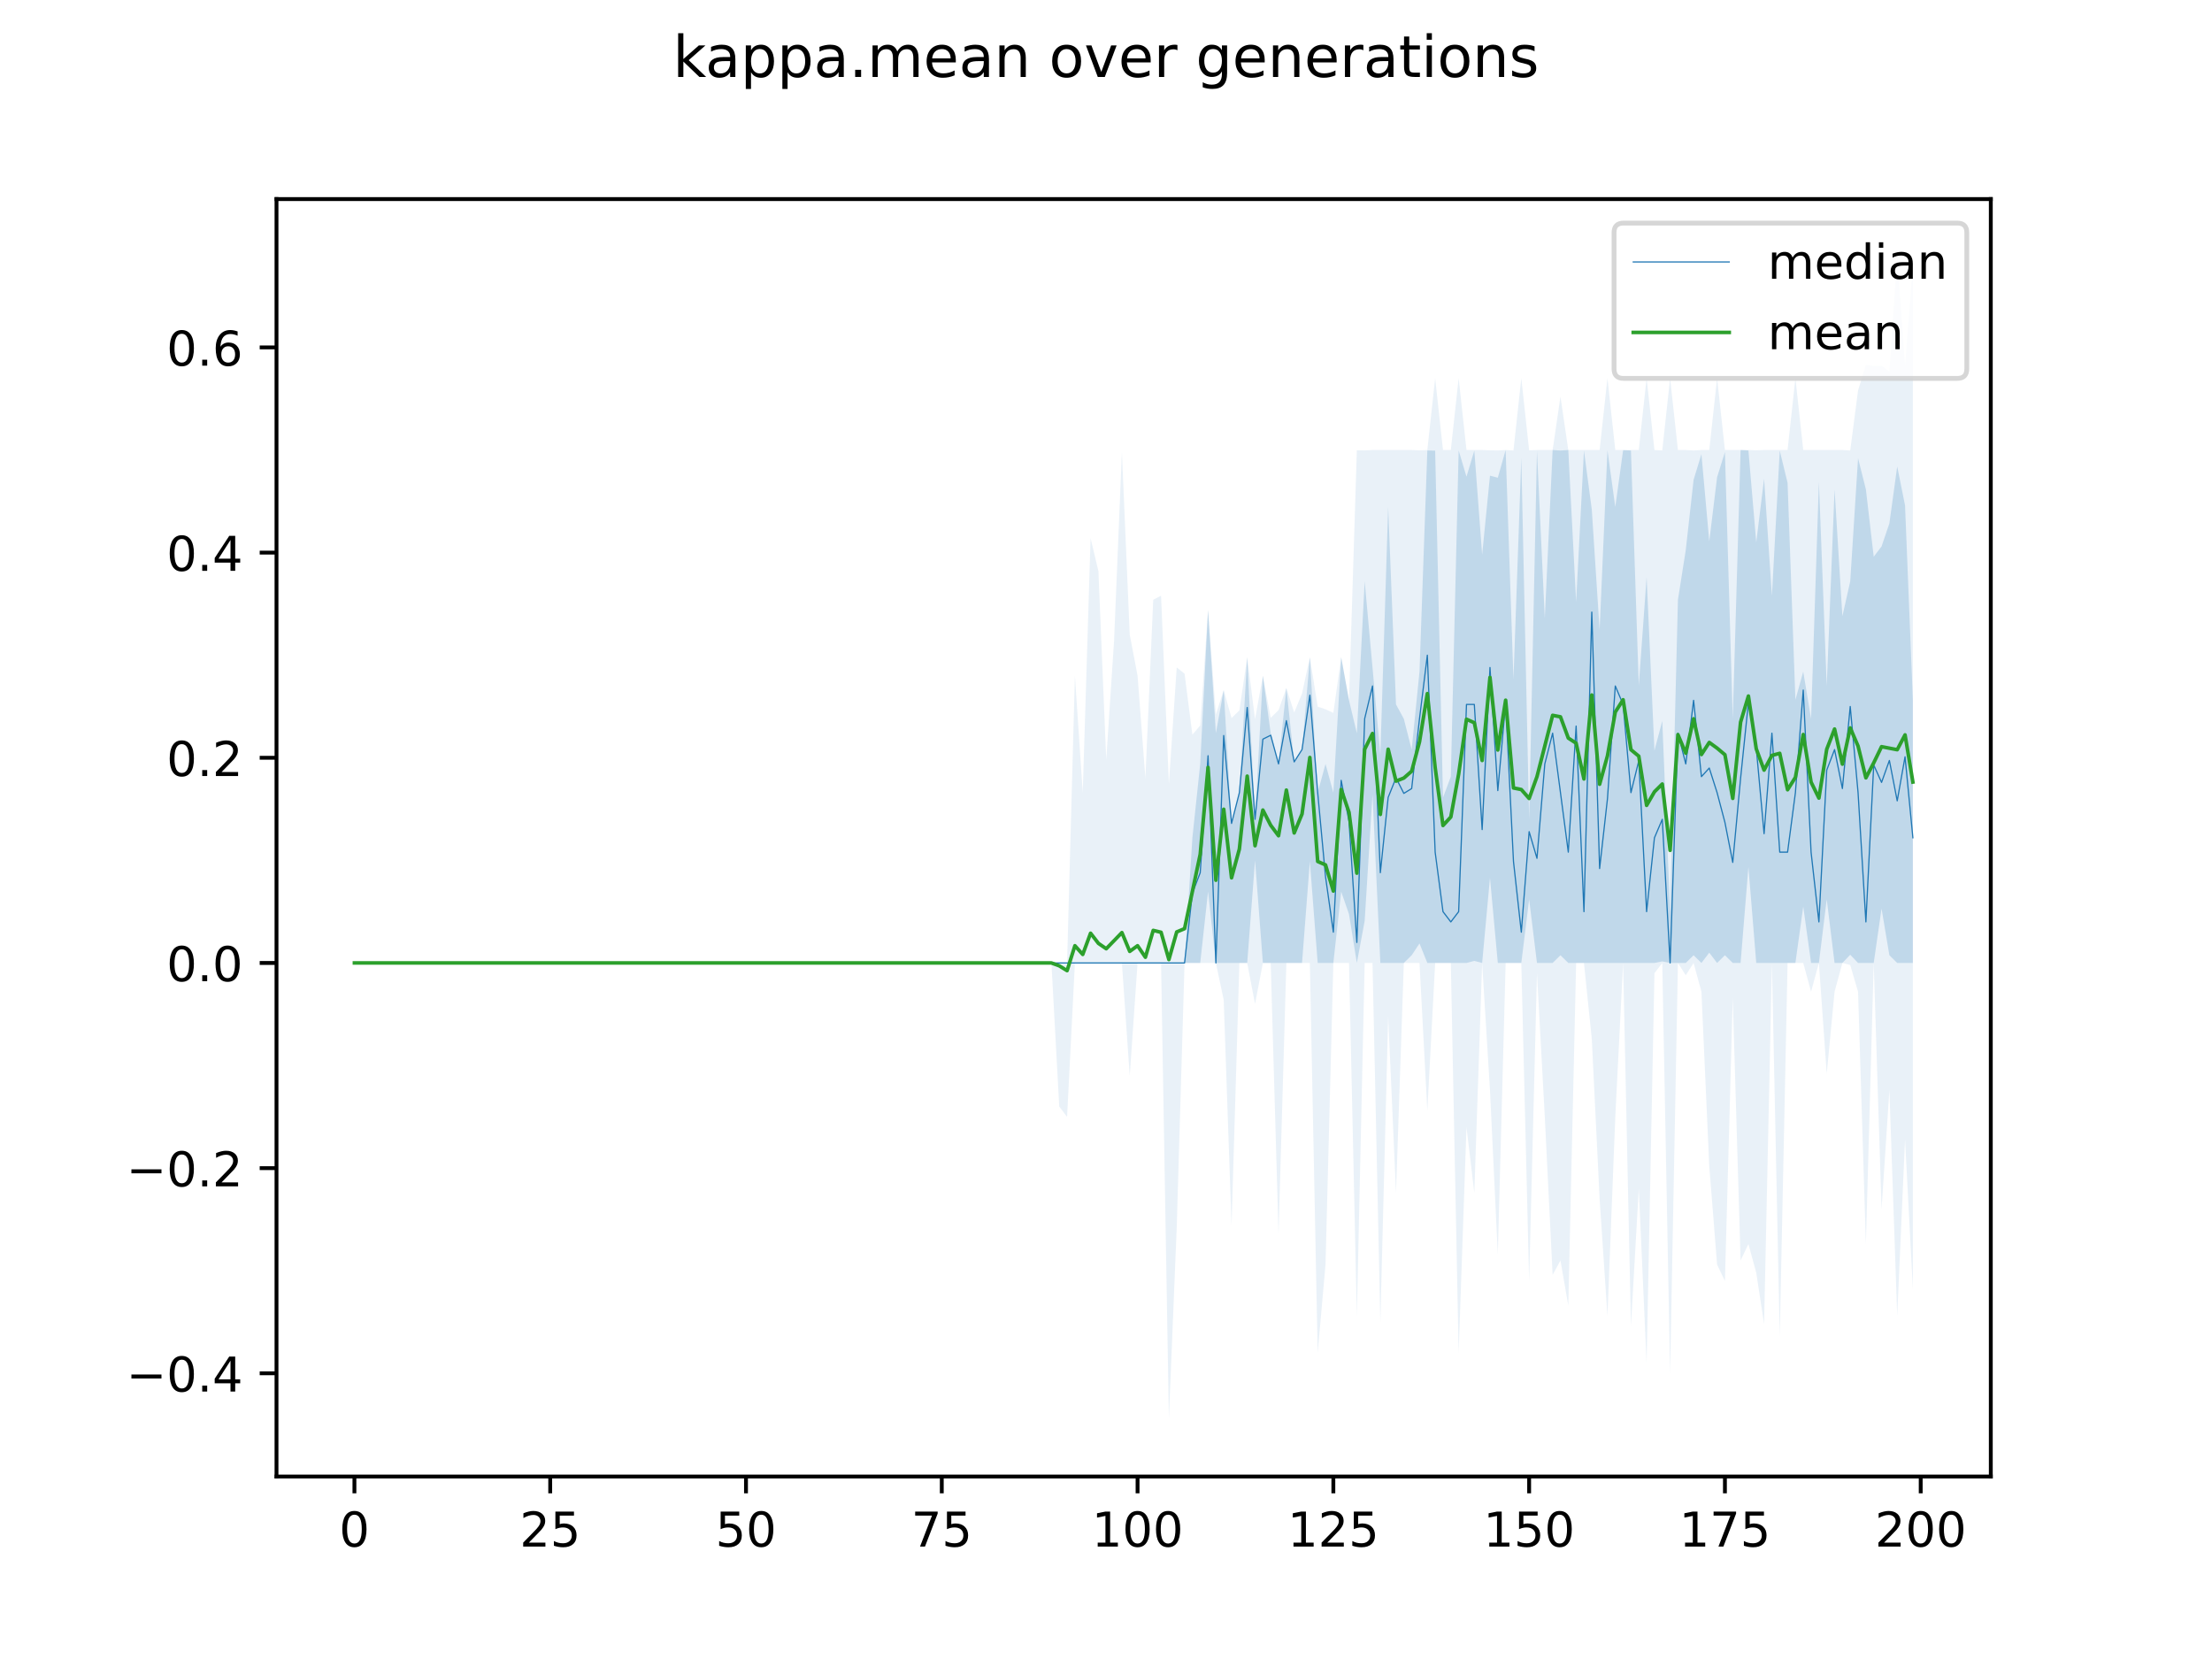 <?xml version="1.0" encoding="utf-8" standalone="no"?>
<!DOCTYPE svg PUBLIC "-//W3C//DTD SVG 1.1//EN"
  "http://www.w3.org/Graphics/SVG/1.1/DTD/svg11.dtd">
<!-- Created with matplotlib (https://matplotlib.org/) -->
<svg height="345.6pt" version="1.1" viewBox="0 0 460.8 345.6" width="460.8pt" xmlns="http://www.w3.org/2000/svg" xmlns:xlink="http://www.w3.org/1999/xlink">
 <defs>
  <style type="text/css">
*{stroke-linecap:butt;stroke-linejoin:round;}
  </style>
 </defs>
 <g id="figure_1">
  <g id="patch_1">
   <path d="M 0 345.6 
L 460.8 345.6 
L 460.8 0 
L 0 0 
z
" style="fill:#ffffff;"/>
  </g>
  <g id="axes_1">
   <g id="patch_2">
    <path d="M 57.6 307.584 
L 414.72 307.584 
L 414.72 41.472 
L 57.6 41.472 
z
" style="fill:#ffffff;"/>
   </g>
   <g id="PolyCollection_1">
    <path clip-path="url(#pc018ffed4f)" d="M 73.833 200.601 
L 73.833 200.601 
L 75.464 200.601 
L 77.096 200.601 
L 78.727 200.601 
L 80.358 200.601 
L 81.99 200.601 
L 83.621 200.601 
L 85.253 200.601 
L 86.884 200.601 
L 88.516 200.601 
L 90.147 200.601 
L 91.778 200.601 
L 93.41 200.601 
L 95.041 200.601 
L 96.673 200.601 
L 98.304 200.601 
L 99.936 200.601 
L 101.567 200.601 
L 103.198 200.601 
L 104.83 200.601 
L 106.461 200.601 
L 108.093 200.601 
L 109.724 200.601 
L 111.356 200.601 
L 112.987 200.601 
L 114.618 200.601 
L 116.25 200.601 
L 117.881 200.601 
L 119.513 200.601 
L 121.144 200.601 
L 122.776 200.601 
L 124.407 200.601 
L 126.038 200.601 
L 127.67 200.601 
L 129.301 200.601 
L 130.933 200.601 
L 132.564 200.601 
L 134.196 200.601 
L 135.827 200.601 
L 137.458 200.601 
L 139.09 200.601 
L 140.721 200.601 
L 142.353 200.601 
L 143.984 200.601 
L 145.616 200.601 
L 147.247 200.601 
L 148.879 200.601 
L 150.51 200.601 
L 152.141 200.601 
L 153.773 200.601 
L 155.404 200.601 
L 157.036 200.601 
L 158.667 200.601 
L 160.299 200.601 
L 161.93 200.601 
L 163.561 200.601 
L 165.193 200.601 
L 166.824 200.601 
L 168.456 200.601 
L 170.087 200.601 
L 171.719 200.601 
L 173.35 200.601 
L 174.981 200.601 
L 176.613 200.601 
L 178.244 200.601 
L 179.876 200.601 
L 181.507 200.601 
L 183.139 200.601 
L 184.77 200.601 
L 186.401 200.601 
L 188.033 200.601 
L 189.664 200.601 
L 191.296 200.601 
L 192.927 200.601 
L 194.559 200.601 
L 196.19 200.601 
L 197.821 200.601 
L 199.453 200.601 
L 201.084 200.601 
L 202.716 200.601 
L 204.347 200.601 
L 205.979 200.601 
L 207.61 200.601 
L 209.241 200.601 
L 210.873 200.601 
L 212.504 200.601 
L 214.136 200.601 
L 215.767 200.601 
L 217.399 200.601 
L 219.03 200.601 
L 220.661 200.601 
L 222.293 200.601 
L 223.924 200.601 
L 225.556 200.601 
L 227.187 200.601 
L 228.819 200.601 
L 230.45 200.601 
L 232.081 200.601 
L 233.713 200.601 
L 235.344 200.601 
L 236.976 200.601 
L 238.607 200.601 
L 240.239 200.601 
L 241.87 200.601 
L 243.501 200.601 
L 245.133 200.601 
L 246.764 200.601 
L 248.396 200.601 
L 250.027 200.601 
L 251.659 185.748 
L 253.29 200.601 
L 254.921 200.601 
L 256.553 200.601 
L 258.184 200.601 
L 259.816 200.601 
L 261.447 179.23 
L 263.079 200.601 
L 264.71 200.601 
L 266.341 200.601 
L 267.973 200.601 
L 269.604 200.601 
L 271.236 200.601 
L 272.867 179.443 
L 274.499 200.601 
L 276.13 200.601 
L 277.761 200.601 
L 279.393 185.748 
L 281.024 190.449 
L 282.656 200.601 
L 284.287 191.839 
L 285.919 165.552 
L 287.55 200.601 
L 289.181 200.601 
L 290.813 200.601 
L 292.444 200.601 
L 294.076 198.998 
L 295.707 196.54 
L 297.339 200.601 
L 298.97 200.601 
L 300.601 200.601 
L 302.233 200.601 
L 303.864 200.601 
L 305.496 200.601 
L 307.127 200.173 
L 308.759 200.601 
L 310.39 182.863 
L 312.021 200.601 
L 313.653 200.601 
L 315.284 200.601 
L 316.916 200.601 
L 318.547 187.351 
L 320.179 200.601 
L 321.81 200.601 
L 323.441 200.601 
L 325.073 198.998 
L 326.704 200.601 
L 328.336 200.601 
L 329.967 200.601 
L 331.599 200.601 
L 333.23 200.601 
L 334.862 200.601 
L 336.493 200.601 
L 338.124 200.601 
L 339.756 200.601 
L 341.387 200.601 
L 343.019 200.601 
L 344.65 200.601 
L 346.282 200.28 
L 347.913 200.601 
L 349.544 200.601 
L 351.176 200.601 
L 352.807 198.998 
L 354.439 200.601 
L 356.07 198.464 
L 357.702 200.601 
L 359.333 198.998 
L 360.964 200.601 
L 362.596 200.601 
L 364.227 180.619 
L 365.859 200.601 
L 367.49 200.601 
L 369.122 200.601 
L 370.753 200.601 
L 372.384 200.601 
L 374.016 200.601 
L 375.647 188.847 
L 377.279 200.601 
L 378.91 200.601 
L 380.542 187.351 
L 382.173 200.601 
L 383.804 200.601 
L 385.436 198.891 
L 387.067 200.601 
L 388.699 200.601 
L 390.33 200.601 
L 391.962 189.274 
L 393.593 198.998 
L 395.224 200.601 
L 396.856 200.601 
L 398.487 200.601 
L 398.487 145.891 
L 398.487 145.891 
L 396.856 105.286 
L 395.224 97.175 
L 393.593 109.026 
L 391.962 113.834 
L 390.33 115.971 
L 388.699 101.941 
L 387.067 95.455 
L 385.436 121.1 
L 383.804 128.367 
L 382.173 101.973 
L 380.542 142.899 
L 378.91 100.371 
L 377.279 149.738 
L 375.647 139.907 
L 374.016 145.784 
L 372.384 100.584 
L 370.753 93.869 
L 369.122 124.118 
L 367.49 99.729 
L 365.859 112.979 
L 364.227 93.838 
L 362.596 93.746 
L 360.964 149.738 
L 359.333 94.173 
L 357.702 99.409 
L 356.07 112.766 
L 354.439 94.6 
L 352.807 99.943 
L 351.176 114.582 
L 349.544 124.947 
L 347.913 189.915 
L 346.282 150.165 
L 344.65 156.363 
L 343.019 120.246 
L 341.387 142.805 
L 339.756 93.84 
L 338.124 93.784 
L 336.493 105.606 
L 334.862 93.788 
L 333.23 131.252 
L 331.599 106.141 
L 329.967 93.844 
L 328.336 125.375 
L 326.704 93.746 
L 325.073 93.851 
L 323.441 93.746 
L 321.81 128.794 
L 320.179 93.936 
L 318.547 170.681 
L 316.916 95.396 
L 315.284 141.477 
L 313.653 93.746 
L 312.021 99.516 
L 310.39 99.088 
L 308.759 115.544 
L 307.127 93.862 
L 305.496 99.302 
L 303.864 93.831 
L 302.233 161.777 
L 300.601 166.164 
L 298.97 93.874 
L 297.339 93.843 
L 295.707 139.907 
L 294.076 156.149 
L 292.444 149.738 
L 290.813 146.746 
L 289.181 105.606 
L 287.55 157.184 
L 285.919 139.052 
L 284.287 121.1 
L 282.656 152.73 
L 281.024 145.891 
L 279.393 136.915 
L 277.761 165.125 
L 276.13 159.141 
L 274.499 165.125 
L 272.867 136.915 
L 271.236 156.149 
L 269.604 158.713 
L 267.973 143.326 
L 266.341 159.141 
L 264.71 152.73 
L 263.079 140.762 
L 261.447 170.681 
L 259.816 136.915 
L 258.184 165.125 
L 256.553 171.536 
L 254.921 143.754 
L 253.29 152.73 
L 251.659 127.084 
L 250.027 159.141 
L 248.396 174.528 
L 246.764 200.601 
L 245.133 200.601 
L 243.501 200.601 
L 241.87 200.601 
L 240.239 200.601 
L 238.607 200.601 
L 236.976 200.601 
L 235.344 200.601 
L 233.713 200.601 
L 232.081 200.601 
L 230.45 200.601 
L 228.819 200.601 
L 227.187 200.601 
L 225.556 200.601 
L 223.924 200.601 
L 222.293 200.601 
L 220.661 200.601 
L 219.03 200.601 
L 217.399 200.601 
L 215.767 200.601 
L 214.136 200.601 
L 212.504 200.601 
L 210.873 200.601 
L 209.241 200.601 
L 207.61 200.601 
L 205.979 200.601 
L 204.347 200.601 
L 202.716 200.601 
L 201.084 200.601 
L 199.453 200.601 
L 197.821 200.601 
L 196.19 200.601 
L 194.559 200.601 
L 192.927 200.601 
L 191.296 200.601 
L 189.664 200.601 
L 188.033 200.601 
L 186.401 200.601 
L 184.77 200.601 
L 183.139 200.601 
L 181.507 200.601 
L 179.876 200.601 
L 178.244 200.601 
L 176.613 200.601 
L 174.981 200.601 
L 173.35 200.601 
L 171.719 200.601 
L 170.087 200.601 
L 168.456 200.601 
L 166.824 200.601 
L 165.193 200.601 
L 163.561 200.601 
L 161.93 200.601 
L 160.299 200.601 
L 158.667 200.601 
L 157.036 200.601 
L 155.404 200.601 
L 153.773 200.601 
L 152.141 200.601 
L 150.51 200.601 
L 148.879 200.601 
L 147.247 200.601 
L 145.616 200.601 
L 143.984 200.601 
L 142.353 200.601 
L 140.721 200.601 
L 139.09 200.601 
L 137.458 200.601 
L 135.827 200.601 
L 134.196 200.601 
L 132.564 200.601 
L 130.933 200.601 
L 129.301 200.601 
L 127.67 200.601 
L 126.038 200.601 
L 124.407 200.601 
L 122.776 200.601 
L 121.144 200.601 
L 119.513 200.601 
L 117.881 200.601 
L 116.25 200.601 
L 114.618 200.601 
L 112.987 200.601 
L 111.356 200.601 
L 109.724 200.601 
L 108.093 200.601 
L 106.461 200.601 
L 104.83 200.601 
L 103.198 200.601 
L 101.567 200.601 
L 99.936 200.601 
L 98.304 200.601 
L 96.673 200.601 
L 95.041 200.601 
L 93.41 200.601 
L 91.778 200.601 
L 90.147 200.601 
L 88.516 200.601 
L 86.884 200.601 
L 85.253 200.601 
L 83.621 200.601 
L 81.99 200.601 
L 80.358 200.601 
L 78.727 200.601 
L 77.096 200.601 
L 75.464 200.601 
L 73.833 200.601 
z
" style="fill:#1f77b4;fill-opacity:0.2;"/>
   </g>
   <g id="PolyCollection_2">
    <path clip-path="url(#pc018ffed4f)" d="M 73.833 200.601 
L 73.833 200.601 
L 75.464 200.601 
L 77.096 200.601 
L 78.727 200.601 
L 80.358 200.601 
L 81.99 200.601 
L 83.621 200.601 
L 85.253 200.601 
L 86.884 200.601 
L 88.516 200.601 
L 90.147 200.601 
L 91.778 200.601 
L 93.41 200.601 
L 95.041 200.601 
L 96.673 200.601 
L 98.304 200.601 
L 99.936 200.601 
L 101.567 200.601 
L 103.198 200.601 
L 104.83 200.601 
L 106.461 200.601 
L 108.093 200.601 
L 109.724 200.601 
L 111.356 200.601 
L 112.987 200.601 
L 114.618 200.601 
L 116.25 200.601 
L 117.881 200.601 
L 119.513 200.601 
L 121.144 200.601 
L 122.776 200.601 
L 124.407 200.601 
L 126.038 200.601 
L 127.67 200.601 
L 129.301 200.601 
L 130.933 200.601 
L 132.564 200.601 
L 134.196 200.601 
L 135.827 200.601 
L 137.458 200.601 
L 139.09 200.601 
L 140.721 200.601 
L 142.353 200.601 
L 143.984 200.601 
L 145.616 200.601 
L 147.247 200.601 
L 148.879 200.601 
L 150.51 200.601 
L 152.141 200.601 
L 153.773 200.601 
L 155.404 200.601 
L 157.036 200.601 
L 158.667 200.601 
L 160.299 200.601 
L 161.93 200.601 
L 163.561 200.601 
L 165.193 200.601 
L 166.824 200.601 
L 168.456 200.601 
L 170.087 200.601 
L 171.719 200.601 
L 173.35 200.601 
L 174.981 200.601 
L 176.613 200.601 
L 178.244 200.601 
L 179.876 200.601 
L 181.507 200.601 
L 183.139 200.601 
L 184.77 200.601 
L 186.401 200.601 
L 188.033 200.601 
L 189.664 200.601 
L 191.296 200.601 
L 192.927 200.601 
L 194.559 200.601 
L 196.19 200.601 
L 197.821 200.601 
L 199.453 200.601 
L 201.084 200.601 
L 202.716 200.601 
L 204.347 200.601 
L 205.979 200.601 
L 207.61 200.601 
L 209.241 200.601 
L 210.873 200.601 
L 212.504 200.601 
L 214.136 200.601 
L 215.767 200.601 
L 217.399 200.601 
L 219.03 200.601 
L 220.661 230.52 
L 222.293 232.657 
L 223.924 200.601 
L 225.556 200.601 
L 227.187 200.601 
L 228.819 200.601 
L 230.45 200.601 
L 232.081 200.601 
L 233.713 200.601 
L 235.344 224.109 
L 236.976 200.601 
L 238.607 200.601 
L 240.239 200.601 
L 241.87 200.601 
L 243.501 295.488 
L 245.133 255.738 
L 246.764 200.601 
L 248.396 200.601 
L 250.027 200.601 
L 251.659 200.601 
L 253.29 200.601 
L 254.921 208.294 
L 256.553 255.31 
L 258.184 200.601 
L 259.816 200.601 
L 261.447 209.149 
L 263.079 200.601 
L 264.71 200.601 
L 266.341 257.02 
L 267.973 200.601 
L 269.604 200.601 
L 271.236 200.601 
L 272.867 200.601 
L 274.499 281.811 
L 276.13 263.431 
L 277.761 200.601 
L 279.393 200.601 
L 281.024 200.601 
L 282.656 274.117 
L 284.287 200.601 
L 285.919 200.601 
L 287.55 275.399 
L 289.181 211.714 
L 290.813 248.472 
L 292.444 200.601 
L 294.076 200.601 
L 295.707 200.601 
L 297.339 231.375 
L 298.97 200.601 
L 300.601 200.601 
L 302.233 200.601 
L 303.864 281.811 
L 305.496 234.794 
L 307.127 248.472 
L 308.759 200.601 
L 310.39 227.101 
L 312.021 261.294 
L 313.653 200.601 
L 315.284 200.601 
L 316.916 200.601 
L 318.547 266.851 
L 320.179 202.738 
L 321.81 232.657 
L 323.441 265.569 
L 325.073 262.577 
L 326.704 271.98 
L 328.336 200.601 
L 329.967 200.601 
L 331.599 216.415 
L 333.23 249.754 
L 334.862 274.117 
L 336.493 232.657 
L 338.124 200.601 
L 339.756 276.254 
L 341.387 247.617 
L 343.019 283.948 
L 344.65 202.738 
L 346.282 200.601 
L 347.913 286.085 
L 349.544 200.601 
L 351.176 203.165 
L 352.807 200.601 
L 354.439 206.585 
L 356.07 242.915 
L 357.702 263.431 
L 359.333 266.851 
L 360.964 207.867 
L 362.596 262.577 
L 364.227 259.157 
L 365.859 265.141 
L 367.49 275.827 
L 369.122 200.601 
L 370.753 278.391 
L 372.384 200.601 
L 374.016 200.601 
L 375.647 200.601 
L 377.279 206.585 
L 378.91 200.601 
L 380.542 223.681 
L 382.173 206.585 
L 383.804 200.601 
L 385.436 201.028 
L 387.067 206.585 
L 388.699 259.157 
L 390.33 200.601 
L 391.962 251.891 
L 393.593 227.101 
L 395.224 274.117 
L 396.856 237.359 
L 398.487 268.561 
L 398.487 55.278 
L 398.487 55.278 
L 396.856 76.221 
L 395.224 53.568 
L 393.593 77.392 
L 391.962 76.221 
L 390.33 76.242 
L 388.699 76.008 
L 387.067 81.35 
L 385.436 93.849 
L 383.804 93.746 
L 382.173 93.746 
L 380.542 93.746 
L 378.91 93.746 
L 377.279 93.746 
L 375.647 93.746 
L 374.016 78.786 
L 372.384 93.746 
L 370.753 93.746 
L 369.122 93.746 
L 367.49 93.746 
L 365.859 93.804 
L 364.227 93.746 
L 362.596 93.746 
L 360.964 93.746 
L 359.333 93.746 
L 357.702 78.786 
L 356.07 93.746 
L 354.439 93.746 
L 352.807 93.847 
L 351.176 93.746 
L 349.544 93.746 
L 347.913 78.786 
L 346.282 93.84 
L 344.65 93.746 
L 343.019 78.786 
L 341.387 93.746 
L 339.756 93.746 
L 338.124 93.746 
L 336.493 93.746 
L 334.862 78.786 
L 333.23 93.746 
L 331.599 93.746 
L 329.967 93.746 
L 328.336 93.746 
L 326.704 93.746 
L 325.073 82.633 
L 323.441 93.746 
L 321.81 93.746 
L 320.179 93.746 
L 318.547 93.807 
L 316.916 78.786 
L 315.284 93.842 
L 313.653 93.746 
L 312.021 93.836 
L 310.39 93.81 
L 308.759 93.746 
L 307.127 93.746 
L 305.496 93.746 
L 303.864 78.786 
L 302.233 93.746 
L 300.601 93.746 
L 298.97 78.786 
L 297.339 93.746 
L 295.707 93.822 
L 294.076 93.746 
L 292.444 93.746 
L 290.813 93.746 
L 289.181 93.746 
L 287.55 93.746 
L 285.919 93.746 
L 284.287 93.827 
L 282.656 93.81 
L 281.024 145.891 
L 279.393 136.915 
L 277.761 148.511 
L 276.13 147.756 
L 274.499 147.214 
L 272.867 136.915 
L 271.236 144.48 
L 269.604 148.436 
L 267.973 143.326 
L 266.341 147.942 
L 264.71 149.543 
L 263.079 140.762 
L 261.447 149.823 
L 259.816 136.915 
L 258.184 148.007 
L 256.553 149.589 
L 254.921 143.754 
L 253.29 148.822 
L 251.659 127.084 
L 250.027 151.127 
L 248.396 153.05 
L 246.764 140.334 
L 245.133 139.052 
L 243.501 163.293 
L 241.87 124.092 
L 240.239 124.947 
L 238.607 162.133 
L 236.976 140.762 
L 235.344 132.213 
L 233.713 94.173 
L 232.081 133.496 
L 230.45 158.286 
L 228.819 118.963 
L 227.187 112.125 
L 225.556 165.125 
L 223.924 140.762 
L 222.293 200.601 
L 220.661 200.601 
L 219.03 200.601 
L 217.399 200.601 
L 215.767 200.601 
L 214.136 200.601 
L 212.504 200.601 
L 210.873 200.601 
L 209.241 200.601 
L 207.61 200.601 
L 205.979 200.601 
L 204.347 200.601 
L 202.716 200.601 
L 201.084 200.601 
L 199.453 200.601 
L 197.821 200.601 
L 196.19 200.601 
L 194.559 200.601 
L 192.927 200.601 
L 191.296 200.601 
L 189.664 200.601 
L 188.033 200.601 
L 186.401 200.601 
L 184.77 200.601 
L 183.139 200.601 
L 181.507 200.601 
L 179.876 200.601 
L 178.244 200.601 
L 176.613 200.601 
L 174.981 200.601 
L 173.35 200.601 
L 171.719 200.601 
L 170.087 200.601 
L 168.456 200.601 
L 166.824 200.601 
L 165.193 200.601 
L 163.561 200.601 
L 161.93 200.601 
L 160.299 200.601 
L 158.667 200.601 
L 157.036 200.601 
L 155.404 200.601 
L 153.773 200.601 
L 152.141 200.601 
L 150.51 200.601 
L 148.879 200.601 
L 147.247 200.601 
L 145.616 200.601 
L 143.984 200.601 
L 142.353 200.601 
L 140.721 200.601 
L 139.09 200.601 
L 137.458 200.601 
L 135.827 200.601 
L 134.196 200.601 
L 132.564 200.601 
L 130.933 200.601 
L 129.301 200.601 
L 127.67 200.601 
L 126.038 200.601 
L 124.407 200.601 
L 122.776 200.601 
L 121.144 200.601 
L 119.513 200.601 
L 117.881 200.601 
L 116.25 200.601 
L 114.618 200.601 
L 112.987 200.601 
L 111.356 200.601 
L 109.724 200.601 
L 108.093 200.601 
L 106.461 200.601 
L 104.83 200.601 
L 103.198 200.601 
L 101.567 200.601 
L 99.936 200.601 
L 98.304 200.601 
L 96.673 200.601 
L 95.041 200.601 
L 93.41 200.601 
L 91.778 200.601 
L 90.147 200.601 
L 88.516 200.601 
L 86.884 200.601 
L 85.253 200.601 
L 83.621 200.601 
L 81.99 200.601 
L 80.358 200.601 
L 78.727 200.601 
L 77.096 200.601 
L 75.464 200.601 
L 73.833 200.601 
z
" style="fill:#1f77b4;fill-opacity:0.1;"/>
   </g>
   <g id="matplotlib.axis_1">
    <g id="xtick_1">
     <g id="line2d_1">
      <defs>
       <path d="M 0 0 
L 0 3.5 
" id="mbd066d5017" style="stroke:#000000;stroke-width:0.8;"/>
      </defs>
      <g>
       <use style="stroke:#000000;stroke-width:0.8;" x="73.833" xlink:href="#mbd066d5017" y="307.584"/>
      </g>
     </g>
     <g id="text_1">
      <!-- 0 -->
      <defs>
       <path d="M 31.781 66.406 
Q 24.172 66.406 20.328 58.906 
Q 16.5 51.422 16.5 36.375 
Q 16.5 21.391 20.328 13.891 
Q 24.172 6.391 31.781 6.391 
Q 39.453 6.391 43.281 13.891 
Q 47.125 21.391 47.125 36.375 
Q 47.125 51.422 43.281 58.906 
Q 39.453 66.406 31.781 66.406 
z
M 31.781 74.219 
Q 44.047 74.219 50.516 64.516 
Q 56.984 54.828 56.984 36.375 
Q 56.984 17.969 50.516 8.266 
Q 44.047 -1.422 31.781 -1.422 
Q 19.531 -1.422 13.062 8.266 
Q 6.594 17.969 6.594 36.375 
Q 6.594 54.828 13.062 64.516 
Q 19.531 74.219 31.781 74.219 
z
" id="DejaVuSans-48"/>
      </defs>
      <g transform="translate(70.651 322.182)scale(0.1 -0.1)">
       <use xlink:href="#DejaVuSans-48"/>
      </g>
     </g>
    </g>
    <g id="xtick_2">
     <g id="line2d_2">
      <g>
       <use style="stroke:#000000;stroke-width:0.8;" x="114.618" xlink:href="#mbd066d5017" y="307.584"/>
      </g>
     </g>
     <g id="text_2">
      <!-- 25 -->
      <defs>
       <path d="M 19.188 8.297 
L 53.609 8.297 
L 53.609 0 
L 7.328 0 
L 7.328 8.297 
Q 12.938 14.109 22.625 23.891 
Q 32.328 33.688 34.812 36.531 
Q 39.547 41.844 41.422 45.531 
Q 43.312 49.219 43.312 52.781 
Q 43.312 58.594 39.234 62.25 
Q 35.156 65.922 28.609 65.922 
Q 23.969 65.922 18.812 64.312 
Q 13.672 62.703 7.812 59.422 
L 7.812 69.391 
Q 13.766 71.781 18.938 73 
Q 24.125 74.219 28.422 74.219 
Q 39.75 74.219 46.484 68.547 
Q 53.219 62.891 53.219 53.422 
Q 53.219 48.922 51.531 44.891 
Q 49.859 40.875 45.406 35.406 
Q 44.188 33.984 37.641 27.219 
Q 31.109 20.453 19.188 8.297 
z
" id="DejaVuSans-50"/>
       <path d="M 10.797 72.906 
L 49.516 72.906 
L 49.516 64.594 
L 19.828 64.594 
L 19.828 46.734 
Q 21.969 47.469 24.109 47.828 
Q 26.266 48.188 28.422 48.188 
Q 40.625 48.188 47.75 41.5 
Q 54.891 34.812 54.891 23.391 
Q 54.891 11.625 47.562 5.094 
Q 40.234 -1.422 26.906 -1.422 
Q 22.312 -1.422 17.547 -0.641 
Q 12.797 0.141 7.719 1.703 
L 7.719 11.625 
Q 12.109 9.234 16.797 8.062 
Q 21.484 6.891 26.703 6.891 
Q 35.156 6.891 40.078 11.328 
Q 45.016 15.766 45.016 23.391 
Q 45.016 31 40.078 35.438 
Q 35.156 39.891 26.703 39.891 
Q 22.75 39.891 18.812 39.016 
Q 14.891 38.141 10.797 36.281 
z
" id="DejaVuSans-53"/>
      </defs>
      <g transform="translate(108.256 322.182)scale(0.1 -0.1)">
       <use xlink:href="#DejaVuSans-50"/>
       <use x="63.623" xlink:href="#DejaVuSans-53"/>
      </g>
     </g>
    </g>
    <g id="xtick_3">
     <g id="line2d_3">
      <g>
       <use style="stroke:#000000;stroke-width:0.8;" x="155.404" xlink:href="#mbd066d5017" y="307.584"/>
      </g>
     </g>
     <g id="text_3">
      <!-- 50 -->
      <g transform="translate(149.042 322.182)scale(0.1 -0.1)">
       <use xlink:href="#DejaVuSans-53"/>
       <use x="63.623" xlink:href="#DejaVuSans-48"/>
      </g>
     </g>
    </g>
    <g id="xtick_4">
     <g id="line2d_4">
      <g>
       <use style="stroke:#000000;stroke-width:0.8;" x="196.19" xlink:href="#mbd066d5017" y="307.584"/>
      </g>
     </g>
     <g id="text_4">
      <!-- 75 -->
      <defs>
       <path d="M 8.203 72.906 
L 55.078 72.906 
L 55.078 68.703 
L 28.609 0 
L 18.312 0 
L 43.219 64.594 
L 8.203 64.594 
z
" id="DejaVuSans-55"/>
      </defs>
      <g transform="translate(189.827 322.182)scale(0.1 -0.1)">
       <use xlink:href="#DejaVuSans-55"/>
       <use x="63.623" xlink:href="#DejaVuSans-53"/>
      </g>
     </g>
    </g>
    <g id="xtick_5">
     <g id="line2d_5">
      <g>
       <use style="stroke:#000000;stroke-width:0.8;" x="236.976" xlink:href="#mbd066d5017" y="307.584"/>
      </g>
     </g>
     <g id="text_5">
      <!-- 100 -->
      <defs>
       <path d="M 12.406 8.297 
L 28.516 8.297 
L 28.516 63.922 
L 10.984 60.406 
L 10.984 69.391 
L 28.422 72.906 
L 38.281 72.906 
L 38.281 8.297 
L 54.391 8.297 
L 54.391 0 
L 12.406 0 
z
" id="DejaVuSans-49"/>
      </defs>
      <g transform="translate(227.432 322.182)scale(0.1 -0.1)">
       <use xlink:href="#DejaVuSans-49"/>
       <use x="63.623" xlink:href="#DejaVuSans-48"/>
       <use x="127.246" xlink:href="#DejaVuSans-48"/>
      </g>
     </g>
    </g>
    <g id="xtick_6">
     <g id="line2d_6">
      <g>
       <use style="stroke:#000000;stroke-width:0.8;" x="277.761" xlink:href="#mbd066d5017" y="307.584"/>
      </g>
     </g>
     <g id="text_6">
      <!-- 125 -->
      <g transform="translate(268.218 322.182)scale(0.1 -0.1)">
       <use xlink:href="#DejaVuSans-49"/>
       <use x="63.623" xlink:href="#DejaVuSans-50"/>
       <use x="127.246" xlink:href="#DejaVuSans-53"/>
      </g>
     </g>
    </g>
    <g id="xtick_7">
     <g id="line2d_7">
      <g>
       <use style="stroke:#000000;stroke-width:0.8;" x="318.547" xlink:href="#mbd066d5017" y="307.584"/>
      </g>
     </g>
     <g id="text_7">
      <!-- 150 -->
      <g transform="translate(309.003 322.182)scale(0.1 -0.1)">
       <use xlink:href="#DejaVuSans-49"/>
       <use x="63.623" xlink:href="#DejaVuSans-53"/>
       <use x="127.246" xlink:href="#DejaVuSans-48"/>
      </g>
     </g>
    </g>
    <g id="xtick_8">
     <g id="line2d_8">
      <g>
       <use style="stroke:#000000;stroke-width:0.8;" x="359.333" xlink:href="#mbd066d5017" y="307.584"/>
      </g>
     </g>
     <g id="text_8">
      <!-- 175 -->
      <g transform="translate(349.789 322.182)scale(0.1 -0.1)">
       <use xlink:href="#DejaVuSans-49"/>
       <use x="63.623" xlink:href="#DejaVuSans-55"/>
       <use x="127.246" xlink:href="#DejaVuSans-53"/>
      </g>
     </g>
    </g>
    <g id="xtick_9">
     <g id="line2d_9">
      <g>
       <use style="stroke:#000000;stroke-width:0.8;" x="400.119" xlink:href="#mbd066d5017" y="307.584"/>
      </g>
     </g>
     <g id="text_9">
      <!-- 200 -->
      <g transform="translate(390.575 322.182)scale(0.1 -0.1)">
       <use xlink:href="#DejaVuSans-50"/>
       <use x="63.623" xlink:href="#DejaVuSans-48"/>
       <use x="127.246" xlink:href="#DejaVuSans-48"/>
      </g>
     </g>
    </g>
   </g>
   <g id="matplotlib.axis_2">
    <g id="ytick_1">
     <g id="line2d_10">
      <defs>
       <path d="M 0 0 
L -3.5 0 
" id="mb828f0ce9f" style="stroke:#000000;stroke-width:0.8;"/>
      </defs>
      <g>
       <use style="stroke:#000000;stroke-width:0.8;" x="57.6" xlink:href="#mb828f0ce9f" y="286.085"/>
      </g>
     </g>
     <g id="text_10">
      <!-- −0.4 -->
      <defs>
       <path d="M 10.594 35.5 
L 73.188 35.5 
L 73.188 27.203 
L 10.594 27.203 
z
" id="DejaVuSans-8722"/>
       <path d="M 10.688 12.406 
L 21 12.406 
L 21 0 
L 10.688 0 
z
" id="DejaVuSans-46"/>
       <path d="M 37.797 64.312 
L 12.891 25.391 
L 37.797 25.391 
z
M 35.203 72.906 
L 47.609 72.906 
L 47.609 25.391 
L 58.016 25.391 
L 58.016 17.188 
L 47.609 17.188 
L 47.609 0 
L 37.797 0 
L 37.797 17.188 
L 4.891 17.188 
L 4.891 26.703 
z
" id="DejaVuSans-52"/>
      </defs>
      <g transform="translate(26.317 289.884)scale(0.1 -0.1)">
       <use xlink:href="#DejaVuSans-8722"/>
       <use x="83.789" xlink:href="#DejaVuSans-48"/>
       <use x="147.412" xlink:href="#DejaVuSans-46"/>
       <use x="179.199" xlink:href="#DejaVuSans-52"/>
      </g>
     </g>
    </g>
    <g id="ytick_2">
     <g id="line2d_11">
      <g>
       <use style="stroke:#000000;stroke-width:0.8;" x="57.6" xlink:href="#mb828f0ce9f" y="243.343"/>
      </g>
     </g>
     <g id="text_11">
      <!-- −0.2 -->
      <g transform="translate(26.317 247.142)scale(0.1 -0.1)">
       <use xlink:href="#DejaVuSans-8722"/>
       <use x="83.789" xlink:href="#DejaVuSans-48"/>
       <use x="147.412" xlink:href="#DejaVuSans-46"/>
       <use x="179.199" xlink:href="#DejaVuSans-50"/>
      </g>
     </g>
    </g>
    <g id="ytick_3">
     <g id="line2d_12">
      <g>
       <use style="stroke:#000000;stroke-width:0.8;" x="57.6" xlink:href="#mb828f0ce9f" y="200.601"/>
      </g>
     </g>
     <g id="text_12">
      <!-- 0.0 -->
      <g transform="translate(34.697 204.4)scale(0.1 -0.1)">
       <use xlink:href="#DejaVuSans-48"/>
       <use x="63.623" xlink:href="#DejaVuSans-46"/>
       <use x="95.41" xlink:href="#DejaVuSans-48"/>
      </g>
     </g>
    </g>
    <g id="ytick_4">
     <g id="line2d_13">
      <g>
       <use style="stroke:#000000;stroke-width:0.8;" x="57.6" xlink:href="#mb828f0ce9f" y="157.859"/>
      </g>
     </g>
     <g id="text_13">
      <!-- 0.2 -->
      <g transform="translate(34.697 161.658)scale(0.1 -0.1)">
       <use xlink:href="#DejaVuSans-48"/>
       <use x="63.623" xlink:href="#DejaVuSans-46"/>
       <use x="95.41" xlink:href="#DejaVuSans-50"/>
      </g>
     </g>
    </g>
    <g id="ytick_5">
     <g id="line2d_14">
      <g>
       <use style="stroke:#000000;stroke-width:0.8;" x="57.6" xlink:href="#mb828f0ce9f" y="115.117"/>
      </g>
     </g>
     <g id="text_14">
      <!-- 0.4 -->
      <g transform="translate(34.697 118.916)scale(0.1 -0.1)">
       <use xlink:href="#DejaVuSans-48"/>
       <use x="63.623" xlink:href="#DejaVuSans-46"/>
       <use x="95.41" xlink:href="#DejaVuSans-52"/>
      </g>
     </g>
    </g>
    <g id="ytick_6">
     <g id="line2d_15">
      <g>
       <use style="stroke:#000000;stroke-width:0.8;" x="57.6" xlink:href="#mb828f0ce9f" y="72.375"/>
      </g>
     </g>
     <g id="text_15">
      <!-- 0.6 -->
      <defs>
       <path d="M 33.016 40.375 
Q 26.375 40.375 22.484 35.828 
Q 18.609 31.297 18.609 23.391 
Q 18.609 15.531 22.484 10.953 
Q 26.375 6.391 33.016 6.391 
Q 39.656 6.391 43.531 10.953 
Q 47.406 15.531 47.406 23.391 
Q 47.406 31.297 43.531 35.828 
Q 39.656 40.375 33.016 40.375 
z
M 52.594 71.297 
L 52.594 62.312 
Q 48.875 64.062 45.094 64.984 
Q 41.312 65.922 37.594 65.922 
Q 27.828 65.922 22.672 59.328 
Q 17.531 52.734 16.797 39.406 
Q 19.672 43.656 24.016 45.922 
Q 28.375 48.188 33.594 48.188 
Q 44.578 48.188 50.953 41.516 
Q 57.328 34.859 57.328 23.391 
Q 57.328 12.156 50.688 5.359 
Q 44.047 -1.422 33.016 -1.422 
Q 20.359 -1.422 13.672 8.266 
Q 6.984 17.969 6.984 36.375 
Q 6.984 53.656 15.188 63.938 
Q 23.391 74.219 37.203 74.219 
Q 40.922 74.219 44.703 73.484 
Q 48.484 72.75 52.594 71.297 
z
" id="DejaVuSans-54"/>
      </defs>
      <g transform="translate(34.697 76.174)scale(0.1 -0.1)">
       <use xlink:href="#DejaVuSans-48"/>
       <use x="63.623" xlink:href="#DejaVuSans-46"/>
       <use x="95.41" xlink:href="#DejaVuSans-54"/>
      </g>
     </g>
    </g>
   </g>
   <g id="line2d_16">
    <path clip-path="url(#pc018ffed4f)" d="M 73.833 200.601 
L 246.764 200.601 
L 248.396 186.068 
L 250.027 181.794 
L 251.659 157.431 
L 253.29 200.601 
L 254.921 153.221 
L 256.553 171.536 
L 258.184 165.125 
L 259.816 147.387 
L 261.447 170.681 
L 263.079 153.978 
L 264.71 153.168 
L 266.341 159.141 
L 267.973 150.122 
L 269.604 158.713 
L 271.236 156.149 
L 272.867 144.822 
L 274.499 165.125 
L 276.13 182.62 
L 277.761 194.189 
L 279.393 162.56 
L 281.024 171.109 
L 282.656 196.326 
L 284.287 149.706 
L 285.919 142.899 
L 287.55 181.794 
L 289.181 166.11 
L 290.813 162.043 
L 292.444 165.278 
L 294.076 164.27 
L 295.707 149.738 
L 297.339 136.488 
L 298.97 177.52 
L 300.601 189.915 
L 302.233 192.052 
L 303.864 189.915 
L 305.496 146.746 
L 307.127 146.746 
L 308.759 172.818 
L 310.39 139.052 
L 312.021 164.697 
L 313.653 146.481 
L 315.284 179.443 
L 316.916 194.189 
L 318.547 173.246 
L 320.179 178.802 
L 321.81 159.141 
L 323.441 152.73 
L 326.704 177.52 
L 328.336 151.255 
L 329.967 189.915 
L 331.599 127.512 
L 333.23 180.939 
L 334.862 166.407 
L 336.493 142.899 
L 338.124 146.746 
L 339.756 165.125 
L 341.387 158.5 
L 343.019 189.915 
L 344.65 174.528 
L 346.282 170.681 
L 347.913 200.601 
L 349.544 152.73 
L 351.176 159.141 
L 352.807 145.891 
L 354.439 161.792 
L 356.07 159.996 
L 357.702 165.125 
L 359.333 171.322 
L 360.964 179.657 
L 362.596 162.133 
L 364.227 146.318 
L 365.859 155.816 
L 367.49 173.673 
L 369.122 152.73 
L 370.753 177.52 
L 372.384 177.52 
L 374.016 165.125 
L 375.647 143.754 
L 377.279 177.52 
L 378.91 192.052 
L 380.542 160.423 
L 382.173 156.149 
L 383.804 164.27 
L 385.436 147.173 
L 387.067 165.125 
L 388.699 192.052 
L 390.33 159.355 
L 391.962 162.988 
L 393.593 158.416 
L 395.224 166.834 
L 396.856 157.645 
L 398.487 174.528 
L 398.487 174.528 
" style="fill:none;stroke:#1f77b4;stroke-linecap:square;stroke-width:0.25;"/>
   </g>
   <g id="line2d_17">
    <path clip-path="url(#pc018ffed4f)" d="M 73.833 200.601 
L 219.03 200.601 
L 220.661 201.199 
L 222.293 202.203 
L 223.924 197.01 
L 225.556 198.827 
L 227.187 194.407 
L 228.819 196.519 
L 230.45 197.639 
L 233.713 194.275 
L 235.344 198.19 
L 236.976 197.01 
L 238.607 199.412 
L 240.239 193.817 
L 241.87 194.211 
L 243.501 199.894 
L 245.133 194.139 
L 246.764 193.455 
L 250.027 177.964 
L 251.659 159.868 
L 253.29 183.367 
L 254.921 168.581 
L 256.553 182.864 
L 258.184 176.871 
L 259.816 161.681 
L 261.447 176.181 
L 263.079 168.747 
L 264.71 171.919 
L 266.341 174.102 
L 267.973 164.588 
L 269.604 173.52 
L 271.236 169.576 
L 272.867 157.797 
L 274.499 179.456 
L 276.13 180.174 
L 277.761 185.623 
L 279.393 164.462 
L 281.024 169.229 
L 282.656 181.897 
L 284.287 156.084 
L 285.919 152.803 
L 287.55 169.657 
L 289.181 156.076 
L 290.813 162.726 
L 292.444 162.08 
L 294.076 160.657 
L 295.707 154.549 
L 297.339 144.489 
L 298.97 159.922 
L 300.601 171.968 
L 302.233 170.194 
L 303.864 161.254 
L 305.496 149.83 
L 307.127 150.557 
L 308.759 158.421 
L 310.39 141.124 
L 312.021 156.241 
L 313.653 145.864 
L 315.284 164.149 
L 316.916 164.473 
L 318.547 166.335 
L 320.179 161.795 
L 323.441 149.015 
L 325.073 149.328 
L 326.704 153.753 
L 328.336 154.82 
L 329.967 162.273 
L 331.599 144.784 
L 333.23 163.375 
L 334.862 157.464 
L 336.493 148.334 
L 338.124 145.768 
L 339.756 156.177 
L 341.387 157.523 
L 343.019 167.776 
L 344.65 164.947 
L 346.282 163.327 
L 347.913 177.143 
L 349.544 153.045 
L 351.176 156.904 
L 352.807 149.738 
L 354.439 157.185 
L 356.07 154.664 
L 357.702 155.852 
L 359.333 157.222 
L 360.964 166.32 
L 362.596 150.436 
L 364.227 145.001 
L 365.859 155.992 
L 367.49 160.429 
L 369.122 157.367 
L 370.753 156.933 
L 372.384 164.521 
L 374.016 161.94 
L 375.647 153.011 
L 377.279 162.927 
L 378.91 166.257 
L 380.542 156.081 
L 382.173 151.869 
L 383.804 159.183 
L 385.436 151.638 
L 387.067 155.419 
L 388.699 162.038 
L 390.33 158.917 
L 391.962 155.546 
L 395.224 156.178 
L 396.856 153.088 
L 398.487 162.915 
L 398.487 162.915 
" style="fill:none;stroke:#2ca02c;stroke-linecap:square;stroke-width:0.75;"/>
   </g>
   <g id="patch_3">
    <path d="M 57.6 307.584 
L 57.6 41.472 
" style="fill:none;stroke:#000000;stroke-linecap:square;stroke-linejoin:miter;stroke-width:0.8;"/>
   </g>
   <g id="patch_4">
    <path d="M 414.72 307.584 
L 414.72 41.472 
" style="fill:none;stroke:#000000;stroke-linecap:square;stroke-linejoin:miter;stroke-width:0.8;"/>
   </g>
   <g id="patch_5">
    <path d="M 57.6 307.584 
L 414.72 307.584 
" style="fill:none;stroke:#000000;stroke-linecap:square;stroke-linejoin:miter;stroke-width:0.8;"/>
   </g>
   <g id="patch_6">
    <path d="M 57.6 41.472 
L 414.72 41.472 
" style="fill:none;stroke:#000000;stroke-linecap:square;stroke-linejoin:miter;stroke-width:0.8;"/>
   </g>
   <g id="legend_1">
    <g id="patch_7">
     <path d="M 338.234 78.828 
L 407.72 78.828 
Q 409.72 78.828 409.72 76.828 
L 409.72 48.472 
Q 409.72 46.472 407.72 46.472 
L 338.234 46.472 
Q 336.234 46.472 336.234 48.472 
L 336.234 76.828 
Q 336.234 78.828 338.234 78.828 
z
" style="fill:#ffffff;opacity:0.8;stroke:#cccccc;stroke-linejoin:miter;"/>
    </g>
    <g id="line2d_18">
     <path d="M 340.234 54.57 
L 360.234 54.57 
" style="fill:none;stroke:#1f77b4;stroke-linecap:square;stroke-width:0.25;"/>
    </g>
    <g id="line2d_19"/>
    <g id="text_16">
     <!-- median -->
     <defs>
      <path d="M 52 44.188 
Q 55.375 50.25 60.062 53.125 
Q 64.75 56 71.094 56 
Q 79.641 56 84.281 50.016 
Q 88.922 44.047 88.922 33.016 
L 88.922 0 
L 79.891 0 
L 79.891 32.719 
Q 79.891 40.578 77.094 44.375 
Q 74.312 48.188 68.609 48.188 
Q 61.625 48.188 57.562 43.547 
Q 53.516 38.922 53.516 30.906 
L 53.516 0 
L 44.484 0 
L 44.484 32.719 
Q 44.484 40.625 41.703 44.406 
Q 38.922 48.188 33.109 48.188 
Q 26.219 48.188 22.156 43.531 
Q 18.109 38.875 18.109 30.906 
L 18.109 0 
L 9.078 0 
L 9.078 54.688 
L 18.109 54.688 
L 18.109 46.188 
Q 21.188 51.219 25.484 53.609 
Q 29.781 56 35.688 56 
Q 41.656 56 45.828 52.969 
Q 50 49.953 52 44.188 
z
" id="DejaVuSans-109"/>
      <path d="M 56.203 29.594 
L 56.203 25.203 
L 14.891 25.203 
Q 15.484 15.922 20.484 11.062 
Q 25.484 6.203 34.422 6.203 
Q 39.594 6.203 44.453 7.469 
Q 49.312 8.734 54.109 11.281 
L 54.109 2.781 
Q 49.266 0.734 44.188 -0.344 
Q 39.109 -1.422 33.891 -1.422 
Q 20.797 -1.422 13.156 6.188 
Q 5.516 13.812 5.516 26.812 
Q 5.516 40.234 12.766 48.109 
Q 20.016 56 32.328 56 
Q 43.359 56 49.781 48.891 
Q 56.203 41.797 56.203 29.594 
z
M 47.219 32.234 
Q 47.125 39.594 43.094 43.984 
Q 39.062 48.391 32.422 48.391 
Q 24.906 48.391 20.391 44.141 
Q 15.875 39.891 15.188 32.172 
z
" id="DejaVuSans-101"/>
      <path d="M 45.406 46.391 
L 45.406 75.984 
L 54.391 75.984 
L 54.391 0 
L 45.406 0 
L 45.406 8.203 
Q 42.578 3.328 38.25 0.953 
Q 33.938 -1.422 27.875 -1.422 
Q 17.969 -1.422 11.734 6.484 
Q 5.516 14.406 5.516 27.297 
Q 5.516 40.188 11.734 48.094 
Q 17.969 56 27.875 56 
Q 33.938 56 38.25 53.625 
Q 42.578 51.266 45.406 46.391 
z
M 14.797 27.297 
Q 14.797 17.391 18.875 11.75 
Q 22.953 6.109 30.078 6.109 
Q 37.203 6.109 41.297 11.75 
Q 45.406 17.391 45.406 27.297 
Q 45.406 37.203 41.297 42.844 
Q 37.203 48.484 30.078 48.484 
Q 22.953 48.484 18.875 42.844 
Q 14.797 37.203 14.797 27.297 
z
" id="DejaVuSans-100"/>
      <path d="M 9.422 54.688 
L 18.406 54.688 
L 18.406 0 
L 9.422 0 
z
M 9.422 75.984 
L 18.406 75.984 
L 18.406 64.594 
L 9.422 64.594 
z
" id="DejaVuSans-105"/>
      <path d="M 34.281 27.484 
Q 23.391 27.484 19.188 25 
Q 14.984 22.516 14.984 16.5 
Q 14.984 11.719 18.141 8.906 
Q 21.297 6.109 26.703 6.109 
Q 34.188 6.109 38.703 11.406 
Q 43.219 16.703 43.219 25.484 
L 43.219 27.484 
z
M 52.203 31.203 
L 52.203 0 
L 43.219 0 
L 43.219 8.297 
Q 40.141 3.328 35.547 0.953 
Q 30.953 -1.422 24.312 -1.422 
Q 15.922 -1.422 10.953 3.297 
Q 6 8.016 6 15.922 
Q 6 25.141 12.172 29.828 
Q 18.359 34.516 30.609 34.516 
L 43.219 34.516 
L 43.219 35.406 
Q 43.219 41.609 39.141 45 
Q 35.062 48.391 27.688 48.391 
Q 23 48.391 18.547 47.266 
Q 14.109 46.141 10.016 43.891 
L 10.016 52.203 
Q 14.938 54.109 19.578 55.047 
Q 24.219 56 28.609 56 
Q 40.484 56 46.344 49.844 
Q 52.203 43.703 52.203 31.203 
z
" id="DejaVuSans-97"/>
      <path d="M 54.891 33.016 
L 54.891 0 
L 45.906 0 
L 45.906 32.719 
Q 45.906 40.484 42.875 44.328 
Q 39.844 48.188 33.797 48.188 
Q 26.516 48.188 22.312 43.547 
Q 18.109 38.922 18.109 30.906 
L 18.109 0 
L 9.078 0 
L 9.078 54.688 
L 18.109 54.688 
L 18.109 46.188 
Q 21.344 51.125 25.703 53.562 
Q 30.078 56 35.797 56 
Q 45.219 56 50.047 50.172 
Q 54.891 44.344 54.891 33.016 
z
" id="DejaVuSans-110"/>
     </defs>
     <g transform="translate(368.234 58.07)scale(0.1 -0.1)">
      <use xlink:href="#DejaVuSans-109"/>
      <use x="97.412" xlink:href="#DejaVuSans-101"/>
      <use x="158.936" xlink:href="#DejaVuSans-100"/>
      <use x="222.412" xlink:href="#DejaVuSans-105"/>
      <use x="250.195" xlink:href="#DejaVuSans-97"/>
      <use x="311.475" xlink:href="#DejaVuSans-110"/>
     </g>
    </g>
    <g id="line2d_20">
     <path d="M 340.234 69.249 
L 360.234 69.249 
" style="fill:none;stroke:#2ca02c;stroke-linecap:square;stroke-width:0.75;"/>
    </g>
    <g id="line2d_21"/>
    <g id="text_17">
     <!-- mean -->
     <g transform="translate(368.234 72.749)scale(0.1 -0.1)">
      <use xlink:href="#DejaVuSans-109"/>
      <use x="97.412" xlink:href="#DejaVuSans-101"/>
      <use x="158.936" xlink:href="#DejaVuSans-97"/>
      <use x="220.215" xlink:href="#DejaVuSans-110"/>
     </g>
    </g>
   </g>
  </g>
  <g id="text_18">
   <!-- kappa.mean over generations -->
   <defs>
    <path d="M 9.078 75.984 
L 18.109 75.984 
L 18.109 31.109 
L 44.922 54.688 
L 56.391 54.688 
L 27.391 29.109 
L 57.625 0 
L 45.906 0 
L 18.109 26.703 
L 18.109 0 
L 9.078 0 
z
" id="DejaVuSans-107"/>
    <path d="M 18.109 8.203 
L 18.109 -20.797 
L 9.078 -20.797 
L 9.078 54.688 
L 18.109 54.688 
L 18.109 46.391 
Q 20.953 51.266 25.266 53.625 
Q 29.594 56 35.594 56 
Q 45.562 56 51.781 48.094 
Q 58.016 40.188 58.016 27.297 
Q 58.016 14.406 51.781 6.484 
Q 45.562 -1.422 35.594 -1.422 
Q 29.594 -1.422 25.266 0.953 
Q 20.953 3.328 18.109 8.203 
z
M 48.688 27.297 
Q 48.688 37.203 44.609 42.844 
Q 40.531 48.484 33.406 48.484 
Q 26.266 48.484 22.188 42.844 
Q 18.109 37.203 18.109 27.297 
Q 18.109 17.391 22.188 11.75 
Q 26.266 6.109 33.406 6.109 
Q 40.531 6.109 44.609 11.75 
Q 48.688 17.391 48.688 27.297 
z
" id="DejaVuSans-112"/>
    <path id="DejaVuSans-32"/>
    <path d="M 30.609 48.391 
Q 23.391 48.391 19.188 42.75 
Q 14.984 37.109 14.984 27.297 
Q 14.984 17.484 19.156 11.844 
Q 23.344 6.203 30.609 6.203 
Q 37.797 6.203 41.984 11.859 
Q 46.188 17.531 46.188 27.297 
Q 46.188 37.016 41.984 42.703 
Q 37.797 48.391 30.609 48.391 
z
M 30.609 56 
Q 42.328 56 49.016 48.375 
Q 55.719 40.766 55.719 27.297 
Q 55.719 13.875 49.016 6.219 
Q 42.328 -1.422 30.609 -1.422 
Q 18.844 -1.422 12.172 6.219 
Q 5.516 13.875 5.516 27.297 
Q 5.516 40.766 12.172 48.375 
Q 18.844 56 30.609 56 
z
" id="DejaVuSans-111"/>
    <path d="M 2.984 54.688 
L 12.5 54.688 
L 29.594 8.797 
L 46.688 54.688 
L 56.203 54.688 
L 35.688 0 
L 23.484 0 
z
" id="DejaVuSans-118"/>
    <path d="M 41.109 46.297 
Q 39.594 47.172 37.812 47.578 
Q 36.031 48 33.891 48 
Q 26.266 48 22.188 43.047 
Q 18.109 38.094 18.109 28.812 
L 18.109 0 
L 9.078 0 
L 9.078 54.688 
L 18.109 54.688 
L 18.109 46.188 
Q 20.953 51.172 25.484 53.578 
Q 30.031 56 36.531 56 
Q 37.453 56 38.578 55.875 
Q 39.703 55.766 41.062 55.516 
z
" id="DejaVuSans-114"/>
    <path d="M 45.406 27.984 
Q 45.406 37.75 41.375 43.109 
Q 37.359 48.484 30.078 48.484 
Q 22.859 48.484 18.828 43.109 
Q 14.797 37.75 14.797 27.984 
Q 14.797 18.266 18.828 12.891 
Q 22.859 7.516 30.078 7.516 
Q 37.359 7.516 41.375 12.891 
Q 45.406 18.266 45.406 27.984 
z
M 54.391 6.781 
Q 54.391 -7.172 48.188 -13.984 
Q 42 -20.797 29.203 -20.797 
Q 24.469 -20.797 20.266 -20.094 
Q 16.062 -19.391 12.109 -17.922 
L 12.109 -9.188 
Q 16.062 -11.328 19.922 -12.344 
Q 23.781 -13.375 27.781 -13.375 
Q 36.625 -13.375 41.016 -8.766 
Q 45.406 -4.156 45.406 5.172 
L 45.406 9.625 
Q 42.625 4.781 38.281 2.391 
Q 33.938 0 27.875 0 
Q 17.828 0 11.672 7.656 
Q 5.516 15.328 5.516 27.984 
Q 5.516 40.672 11.672 48.328 
Q 17.828 56 27.875 56 
Q 33.938 56 38.281 53.609 
Q 42.625 51.219 45.406 46.391 
L 45.406 54.688 
L 54.391 54.688 
z
" id="DejaVuSans-103"/>
    <path d="M 18.312 70.219 
L 18.312 54.688 
L 36.812 54.688 
L 36.812 47.703 
L 18.312 47.703 
L 18.312 18.016 
Q 18.312 11.328 20.141 9.422 
Q 21.969 7.516 27.594 7.516 
L 36.812 7.516 
L 36.812 0 
L 27.594 0 
Q 17.188 0 13.234 3.875 
Q 9.281 7.766 9.281 18.016 
L 9.281 47.703 
L 2.688 47.703 
L 2.688 54.688 
L 9.281 54.688 
L 9.281 70.219 
z
" id="DejaVuSans-116"/>
    <path d="M 44.281 53.078 
L 44.281 44.578 
Q 40.484 46.531 36.375 47.5 
Q 32.281 48.484 27.875 48.484 
Q 21.188 48.484 17.844 46.438 
Q 14.5 44.391 14.5 40.281 
Q 14.5 37.156 16.891 35.375 
Q 19.281 33.594 26.516 31.984 
L 29.594 31.297 
Q 39.156 29.25 43.188 25.516 
Q 47.219 21.781 47.219 15.094 
Q 47.219 7.469 41.188 3.016 
Q 35.156 -1.422 24.609 -1.422 
Q 20.219 -1.422 15.453 -0.562 
Q 10.688 0.297 5.422 2 
L 5.422 11.281 
Q 10.406 8.688 15.234 7.391 
Q 20.062 6.109 24.812 6.109 
Q 31.156 6.109 34.562 8.281 
Q 37.984 10.453 37.984 14.406 
Q 37.984 18.062 35.516 20.016 
Q 33.062 21.969 24.703 23.781 
L 21.578 24.516 
Q 13.234 26.266 9.516 29.906 
Q 5.812 33.547 5.812 39.891 
Q 5.812 47.609 11.281 51.797 
Q 16.75 56 26.812 56 
Q 31.781 56 36.172 55.266 
Q 40.578 54.547 44.281 53.078 
z
" id="DejaVuSans-115"/>
   </defs>
   <g transform="translate(140.184 16.03)scale(0.12 -0.12)">
    <use xlink:href="#DejaVuSans-107"/>
    <use x="56.16" xlink:href="#DejaVuSans-97"/>
    <use x="117.439" xlink:href="#DejaVuSans-112"/>
    <use x="180.916" xlink:href="#DejaVuSans-112"/>
    <use x="244.393" xlink:href="#DejaVuSans-97"/>
    <use x="305.672" xlink:href="#DejaVuSans-46"/>
    <use x="337.459" xlink:href="#DejaVuSans-109"/>
    <use x="434.871" xlink:href="#DejaVuSans-101"/>
    <use x="496.395" xlink:href="#DejaVuSans-97"/>
    <use x="557.674" xlink:href="#DejaVuSans-110"/>
    <use x="621.053" xlink:href="#DejaVuSans-32"/>
    <use x="652.84" xlink:href="#DejaVuSans-111"/>
    <use x="714.021" xlink:href="#DejaVuSans-118"/>
    <use x="773.201" xlink:href="#DejaVuSans-101"/>
    <use x="834.725" xlink:href="#DejaVuSans-114"/>
    <use x="875.838" xlink:href="#DejaVuSans-32"/>
    <use x="907.625" xlink:href="#DejaVuSans-103"/>
    <use x="971.102" xlink:href="#DejaVuSans-101"/>
    <use x="1032.625" xlink:href="#DejaVuSans-110"/>
    <use x="1096.004" xlink:href="#DejaVuSans-101"/>
    <use x="1157.527" xlink:href="#DejaVuSans-114"/>
    <use x="1198.641" xlink:href="#DejaVuSans-97"/>
    <use x="1259.92" xlink:href="#DejaVuSans-116"/>
    <use x="1299.129" xlink:href="#DejaVuSans-105"/>
    <use x="1326.912" xlink:href="#DejaVuSans-111"/>
    <use x="1388.094" xlink:href="#DejaVuSans-110"/>
    <use x="1451.473" xlink:href="#DejaVuSans-115"/>
   </g>
  </g>
 </g>
 <defs>
  <clipPath id="pc018ffed4f">
   <rect height="266.112" width="357.12" x="57.6" y="41.472"/>
  </clipPath>
 </defs>
</svg>

